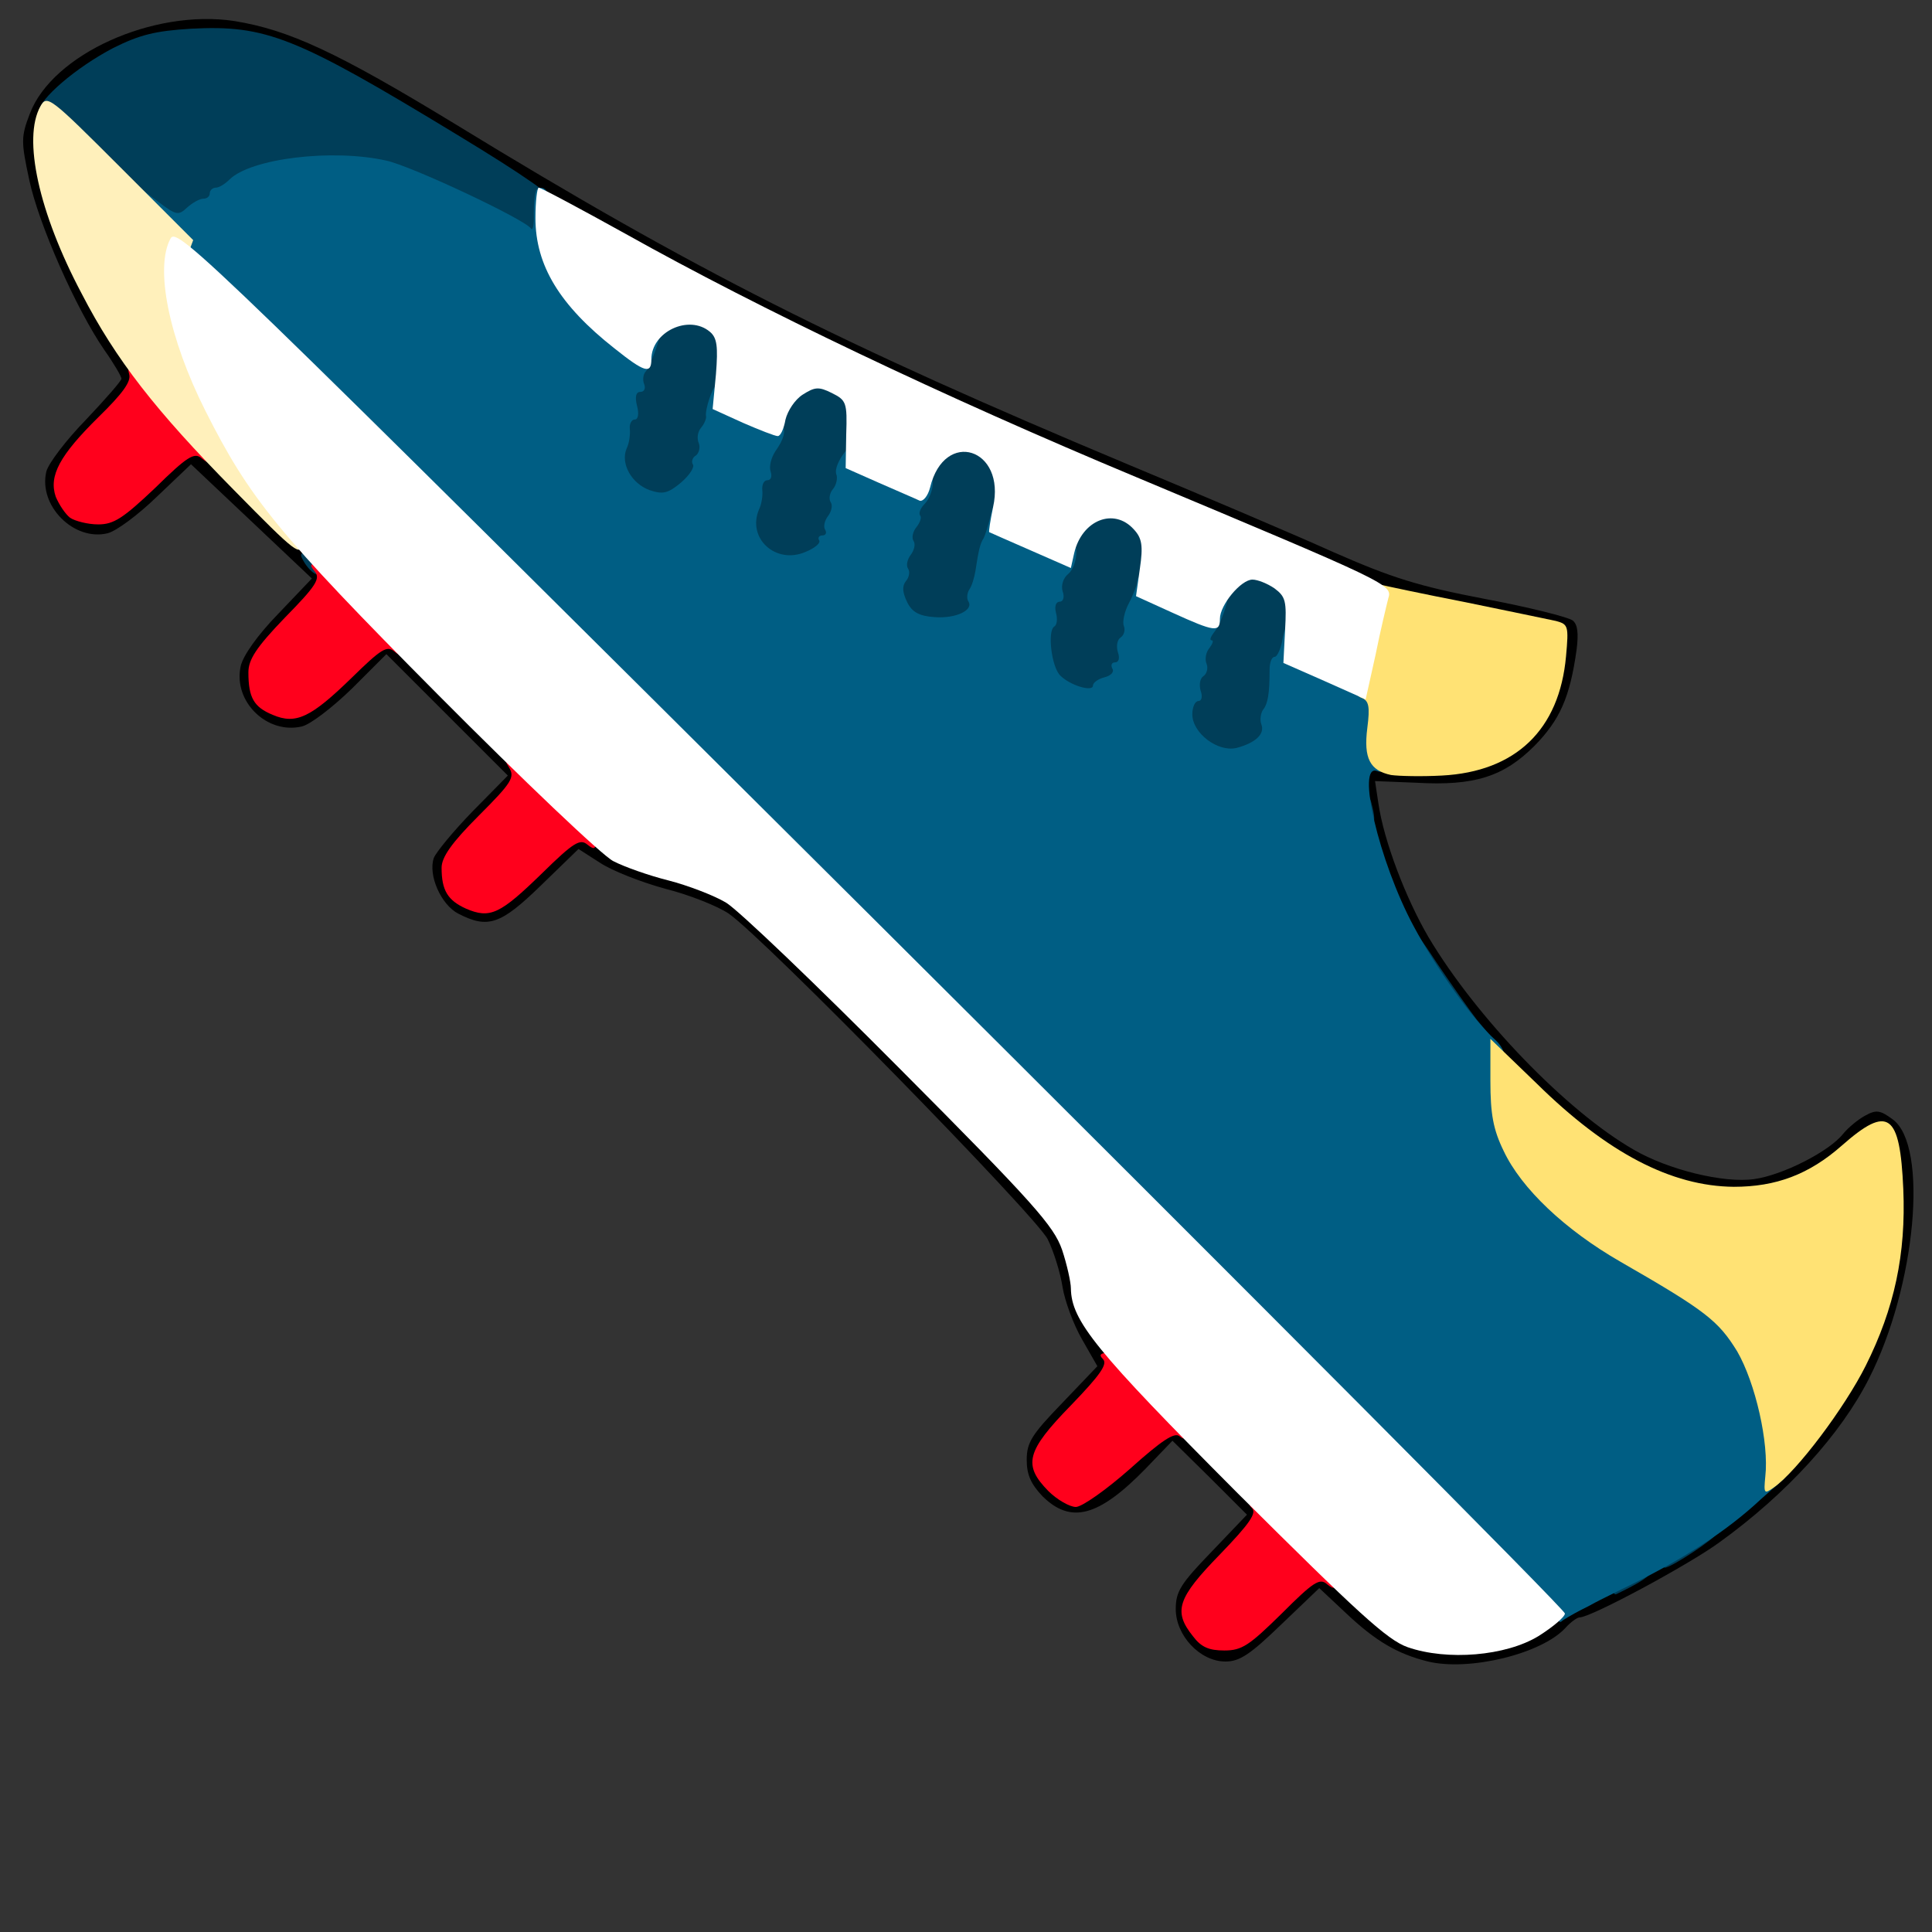 <?xml version="1.0" encoding="utf-8"?>
<!DOCTYPE svg PUBLIC "-//W3C//DTD SVG 1.0//EN" "http://www.w3.org/TR/2001/REC-SVG-20010904/DTD/svg10.dtd">
<svg version="1.0" xmlns="http://www.w3.org/2000/svg" width="50px" height="50px" viewBox="0 0 350 350" preserveAspectRatio="xMidYMid meet">
 <rect x="0" y="0" width="350" height="350" fill="#333333" stroke="none"/>
 <g fill="#000000">
  <path d="M258.7 301 c-5.6 -1.4 -9.5 -3.7 -14.9 -8.8 l-4.8 -4.5 -6.9 6.6 c-5.6 5.4 -7.5 6.7 -10.1 6.7 -4.6 0 -9 -4.7 -9 -9.5 0 -3.2 0.9 -4.6 6.5 -10.4 l6.4 -6.7 -6.7 -6.7 -6.8 -6.7 -4.9 5.1 c-8.5 8.7 -13.5 10 -18.6 5 -2.1 -2.2 -2.9 -3.9 -2.9 -6.6 0 -3.2 0.9 -4.6 6.4 -10.3 l6.4 -6.7 -2.8 -4.9 c-1.5 -2.6 -3.1 -6.9 -3.5 -9.4 -0.4 -2.6 -1.6 -6.5 -2.7 -8.7 -2.1 -4.2 -51.5 -54.7 -57.8 -59 -1.9 -1.3 -7.1 -3.4 -11.5 -4.5 -4.4 -1.2 -9.7 -3.3 -11.8 -4.7 l-3.9 -2.5 -6.8 6.6 c-7.3 7.1 -9.6 7.9 -15 5.1 -3.1 -1.6 -5.5 -7 -4.4 -10.1 0.4 -1 3.5 -4.8 7 -8.4 l6.4 -6.5 -11 -11 -11 -11 -6.2 6.2 c-3.5 3.4 -7.5 6.5 -9.1 6.9 -6.3 1.5 -12.5 -4.5 -11.1 -10.9 0.4 -1.9 3.1 -5.7 6.8 -9.5 l6.1 -6.4 -11 -10.4 -10.9 -10.3 -6.2 5.9 c-3.3 3.2 -7.3 6.2 -8.9 6.6 -6.1 1.5 -12.6 -5 -11.1 -11.2 0.4 -1.5 3.6 -5.7 7.2 -9.4 3.5 -3.7 6.4 -7 6.4 -7.4 0 -0.4 -1.4 -2.8 -3.1 -5.2 -5.1 -7.4 -11.9 -22.8 -13.6 -30.8 -1.5 -7 -1.5 -7.8 0.1 -12 4.1 -10.8 22.4 -19 37 -16.8 9.9 1.6 18.6 5.6 40.1 18.7 43.3 26.5 69.7 39.8 122 61.7 13.2 5.5 29.9 12.6 37 15.8 10.7 4.7 15.5 6.2 27.5 8.5 8 1.5 15.1 3.3 15.9 3.9 0.9 0.7 1.1 2.3 0.7 5.4 -1.2 8.5 -3 12.6 -7.6 17.3 -5.6 5.6 -10.9 7.3 -21.4 6.7 l-7.5 -0.3 0.6 4 c1 6.9 5 17.3 9.1 24.3 8.7 14.6 25 31.5 37.2 38.5 6.2 3.6 16.3 6.1 21.8 5.3 5.1 -0.7 13.6 -5 16.1 -8.2 0.9 -1.1 2.7 -2.6 4 -3.3 2 -1.1 2.7 -1 5 0.7 6.5 4.8 4.2 30.2 -4.3 46.9 -5.1 10.1 -14.9 20.9 -27.1 29.7 -5.6 4.1 -23.3 13.6 -25.3 13.6 -0.5 0 -1.7 0.9 -2.6 1.9 -4.3 4.7 -17.4 7.9 -24.9 6.1z m16.7 -7.5 c2.3 -1.4 4.8 -3 5.6 -3.5 0.8 -0.5 5.8 -3 11 -5.6 11.8 -5.7 19.5 -11.2 28.2 -19.9 11.5 -11.5 18.5 -24.1 20.9 -37.9 1 -6.2 0.8 -17 -0.5 -18.3 -0.2 -0.3 -2.7 1.3 -5.4 3.5 -6.6 5.2 -11.9 6.5 -23.6 6 -8.3 -0.3 -10.2 -0.8 -16.7 -4 -10.1 -5 -20.2 -13.8 -30.3 -26.4 -13.2 -16.5 -19.5 -31.4 -19.6 -45.8 l0 -5.9 5.8 0.9 c11.3 1.6 17.3 0.3 23 -5 2.8 -2.5 5.7 -7.8 6.6 -12.3 0.8 -3.7 2.1 -3.2 -16.9 -6.9 -7.7 -1.5 -16 -3.7 -18.5 -4.9 -2.5 -1.3 -20.2 -8.9 -39.5 -16.9 -52.5 -22 -83.9 -37.8 -125.5 -63.1 -28.1 -17.1 -35.5 -20.2 -45.5 -19.2 -9.5 1 -23.5 10 -25 16 -1.4 5.3 4.9 21.5 13.6 35.3 5.8 9.1 5.5 11.1 -3.1 20 -7.2 7.4 -7.9 9.3 -3.8 11.5 1.6 0.9 2.9 0 8.7 -5.5 10 -9.7 10.7 -9.6 24.9 4.7 14.1 14.3 14.2 14.9 4.7 24.8 -6.7 6.9 -7.3 8.9 -3.3 11 1.6 0.9 2.9 0 8.7 -5.5 10 -9.7 10.6 -9.6 24.8 4.6 10.7 10.6 11.3 11.5 11.3 15.3 0 3.7 -0.6 4.7 -6.4 10.4 -5.2 5.1 -6.3 6.8 -5.6 8.1 2.1 3.9 4.2 3.3 11 -3.5 7.5 -7.5 10.4 -8.2 16.6 -4 2.1 1.4 6.3 3.2 9.3 4.1 14 3.8 12.8 2.9 42.9 32.8 17.7 17.6 29 29.6 30.2 32.1 1.1 2.3 2.4 6.5 3 9.5 0.6 3 2.4 7.7 4 10.3 4.5 7.2 4.1 9.2 -3.5 16.7 -3.6 3.5 -6.5 6.9 -6.5 7.6 0 0.6 0.9 1.9 2 2.9 1.9 1.7 2.1 1.5 9.2 -4.9 9.9 -9 10.9 -8.9 21 1.1 10.2 10.1 10.3 11.4 1.3 20.3 -3.6 3.5 -6.5 6.9 -6.5 7.6 0 0.6 0.9 1.9 2 2.9 2 1.8 2.2 1.8 8.8 -4.8 8.9 -8.8 11 -8.9 19.3 -1.3 9.5 8.9 18.5 10.5 27.3 5.1z"/>
 </g>
 <g fill="#003e59">
  <path d="M283 290.5 c0 -2.2 0.4 -2.5 3.6 -2.5 4.4 0 4.2 1.8 -0.4 3.7 -3.1 1.3 -3.2 1.2 -3.2 -1.2z"/>
  <path d="M292 286.6 c0 -2.3 0.4 -2.6 3.5 -2.6 5.3 0 4.6 1.3 -2.7 4.8 -0.5 0.2 -0.8 -0.8 -0.8 -2.2z"/>
  <path d="M301 281.5 c0 -1.6 0.6 -2.5 1.5 -2.5 0.8 0 1.5 -0.4 1.5 -1 0 -0.5 1.6 -1 3.5 -1 1.9 0 3.5 0.3 3.5 0.8 0 0.7 -8.2 6.2 -9.4 6.2 -0.3 0 -0.6 -1.1 -0.6 -2.5z"/>
  <path d="M187.8 218.8 l-2.7 -3.3 2.5 -0.3 c3.3 -0.4 3.6 -0.1 3.2 3.8 l-0.3 3.2 -2.7 -3.4z"/>
  <path d="M263.7 187.3 c-0.4 -0.3 -0.7 -1.5 -0.7 -2.5 0 -1 -0.7 -1.8 -1.5 -1.8 -0.8 0 -1.5 -0.9 -1.5 -2 0 -1.1 -0.7 -2 -1.5 -2 -0.9 0 -1.5 -0.9 -1.5 -2.5 0 -1.6 -0.6 -2.5 -1.5 -2.5 -1 0 -1.5 -1.1 -1.5 -3.5 0 -1.9 0.3 -3.5 0.8 -3.5 0.4 0.1 2.8 3.3 5.4 7.3 2.7 4 6 8.7 7.4 10.5 l2.7 3.2 -3 0 c-1.6 0 -3.3 -0.3 -3.6 -0.7z"/>
  <path d="M249 160.4 c0 -4.4 1.8 -4.2 3.7 0.4 1.3 3.1 1.2 3.2 -1.2 3.2 -2.2 0 -2.5 -0.4 -2.5 -3.6z"/>
  <path d="M245 146.5 c0 -4 2.4 -4.9 3.4 -1.2 1 3.7 0.7 4.7 -1.4 4.7 -1.6 0 -2 -0.7 -2 -3.5z"/>
  <path d="M215.6 136.9 c-2.1 -1.6 -2.6 -2.9 -2.6 -6.4 0 -5.5 2.7 -17.2 4.6 -19.9 0.8 -1.1 1.4 -2.8 1.4 -3.7 0 -2.8 3.4 -4.9 8.1 -4.9 6.9 0 8.9 2 8.8 8.8 0 3.1 -1 10.2 -2.3 15.7 -1.9 8.3 -2.7 10.2 -4.7 11.2 -3.8 2 -10.3 1.6 -13.3 -0.8z"/>
  <path d="M192 127.3 c-3.8 -1.4 -5 -3.6 -5 -9.2 0 -3.1 0.4 -7.3 0.9 -9.3 0.5 -2.2 0.5 -3.8 0 -3.8 -0.5 0 -0.9 -1.6 -0.9 -3.5 0 -3.1 0.3 -3.5 2.5 -3.5 1.8 0 2.5 -0.5 2.5 -1.8 0 -3.4 3.2 -5.2 9.2 -5.2 7.2 0 8.8 1.7 8.8 9.3 0 3.1 0.5 5.7 1 5.7 0.6 0 1 1.6 1 3.5 0 3 -0.3 3.5 -2.4 3.5 -2.1 0 -2.5 0.6 -3.1 4.8 -0.8 5.7 -2.1 8.2 -4 8.2 -0.8 0 -1.5 0.5 -1.5 1 0 1 -6.4 1.2 -9 0.3z"/>
  <path d="M162.2 113.7 c-2 -2.4 -2.4 -6.8 -1.2 -13.4 1 -5 1 -6.8 0.2 -7.1 -0.7 -0.2 -1.2 -1.9 -1.2 -3.8 0 -3.1 0.3 -3.4 3 -3.4 2.2 0 3 -0.5 3 -1.8 0 -3.3 3.3 -5.2 8.6 -5.2 2.7 0 5.4 0.4 6 0.8 1.7 1.1 3.4 4.8 3.4 7.4 0 3.3 -5.1 25.1 -6.3 26.6 -1.3 1.6 -14.1 1.6 -15.5 -0.1z"/>
  <path d="M57.6 105.5 c0.4 -0.8 0.2 -1.5 -0.3 -1.5 -0.4 0 -1.4 -0.9 -2.1 -2 -1.1 -1.8 -1 -2 1.8 -2 2.8 0 3 0.3 3 3.5 0 2.4 -0.5 3.5 -1.5 3.5 -0.9 0 -1.2 -0.6 -0.9 -1.5z"/>
  <path d="M136 102 c-1.4 -1.4 -2 -3.3 -2 -6.5 0 -5.7 1.9 -14.4 3.6 -17 0.8 -1.1 1.4 -3 1.4 -4.3 0 -1.2 1.2 -3.4 2.6 -4.9 2.2 -2.2 3.2 -2.5 7.4 -2.1 7.4 0.7 8.2 1.8 7.7 10.2 -0.4 6 -2.3 16.6 -4.2 22.7 -1.3 4.1 -13 5.4 -16.5 1.9z"/>
  <path d="M114.4 91.6 c-3.5 -1.5 -4.4 -3.2 -4.4 -8.1 0 -4.2 2.6 -16.9 4 -19.2 0.5 -1 1.4 -3 2 -4.6 0.5 -1.5 2.2 -3.2 3.7 -3.8 3.3 -1.2 9.7 -0.6 11.8 1.1 3.8 3.2 -0.5 29.3 -5.5 33.7 -2.8 2.5 -7 2.9 -11.6 0.9z"/>
  <path d="M92.8 44.2 c-0.1 -0.4 -5 -3.1 -10.8 -5.9 -10.4 -5.2 -16.7 -7.2 -22.6 -7.3 -4.1 0 -12.9 2.7 -14.8 4.5 -0.8 0.8 -1.9 1.5 -2.5 1.5 -0.6 0 -1.1 0.5 -1.1 1 0 0.6 -0.6 1 -1.4 1 -0.7 0 -1.9 0.7 -2.6 1.5 -0.7 0.9 -2.9 1.5 -5.1 1.5 -3.5 0 -4.8 -0.9 -14.4 -10.1 -5.8 -5.6 -10.5 -10.8 -10.5 -11.6 0 -2.3 6.8 -8.1 13.5 -11.6 4.8 -2.4 7.6 -3.1 14.1 -3.5 13.6 -0.7 18.9 1.4 48.2 19.2 12.2 7.4 18.1 11.5 17.7 12.4 -0.3 0.8 -0.5 2.9 -0.5 4.8 0 3.2 -0.2 3.4 -3.4 3.4 -1.9 0 -3.6 -0.3 -3.8 -0.8z"/>
 </g>
 <g fill="#005e84">
  <path d="M153.2 167.4 c-114 -113.5 -128.2 -127.9 -128.2 -130.6 l0 -3 3.6 2.7 c3.3 2.5 3.7 2.6 5.3 1.1 1 -0.9 2.3 -1.6 2.9 -1.6 0.7 0 1.2 -0.4 1.2 -1 0 -0.5 0.5 -1 1.1 -1 0.6 0 1.7 -0.7 2.5 -1.5 3.9 -3.8 18.6 -5.6 28.4 -3.4 4.6 1 25 10.6 26.2 12.3 0.3 0.5 0.6 -0.7 0.5 -2.7 0 -2 0.2 -3.9 0.5 -4.3 1.4 -1.3 2.8 0.9 2.8 4.2 0 4.6 3.2 10.6 8.7 16.5 3.7 4 5.2 4.9 7.9 4.9 3.3 0 3.3 0 2.2 3.3 -0.6 1.7 -1.4 3.6 -1.9 4.1 -0.4 0.5 -0.5 1.5 -0.2 2.2 0.3 0.8 0 1.4 -0.7 1.4 -0.8 0 -1 0.9 -0.6 2.5 0.4 1.5 0.2 2.5 -0.4 2.5 -0.6 0 -1 0.8 -0.9 1.7 0.1 1 -0.1 2.6 -0.6 3.6 -1.1 2.7 0.9 6.3 4.2 7.5 2.4 0.8 3.3 0.6 5.7 -1.4 1.5 -1.3 2.5 -2.8 2.1 -3.3 -0.3 -0.5 0 -1.3 0.6 -1.6 0.5 -0.4 0.8 -1.4 0.5 -2.2 -0.4 -0.9 -0.2 -2.1 0.4 -2.8 0.6 -0.7 1 -1.7 0.9 -2.1 -0.2 -1.2 1.2 -5.4 1.8 -5.4 0.2 0 3.1 1.2 6.4 2.8 6.3 2.9 7.3 4.8 4.4 8.9 -0.8 1.2 -1.2 2.8 -0.9 3.7 0.3 0.9 0.1 1.6 -0.6 1.6 -0.6 0 -1 0.8 -0.9 1.8 0.1 0.9 -0.1 2.5 -0.6 3.5 -2.2 5.2 3 10 8.4 7.7 1.7 -0.7 2.8 -1.6 2.5 -2.1 -0.3 -0.5 0 -0.9 0.6 -0.9 0.6 0 0.8 -0.5 0.5 -1 -0.4 -0.6 -0.1 -1.7 0.5 -2.5 0.6 -0.8 0.9 -1.9 0.5 -2.5 -0.4 -0.6 -0.2 -1.7 0.4 -2.4 0.6 -0.7 0.9 -2 0.6 -2.7 -0.6 -1.9 3.2 -6.8 4.2 -5.3 1.4 1.9 7.1 4.4 10.3 4.4 2.5 0 3 0.4 3 2.4 0 1.4 -0.7 3.1 -1.5 3.9 -0.8 0.8 -1.1 1.7 -0.8 2.1 0.3 0.3 0 1.2 -0.6 2 -0.7 0.8 -1 2 -0.6 2.6 0.4 0.6 0.1 1.7 -0.5 2.5 -0.6 0.8 -0.9 1.9 -0.5 2.5 0.4 0.6 0.2 1.6 -0.4 2.3 -0.7 0.9 -0.6 2 0.2 3.7 0.9 1.9 2.2 2.6 5 2.8 3.9 0.3 7.2 -1.3 6.1 -2.9 -0.3 -0.5 -0.2 -1.5 0.2 -2.1 0.5 -0.7 0.9 -2.2 1.1 -3.3 0.6 -4 0.9 -5.1 1.5 -6 0.3 -0.6 0.9 -2.5 1.3 -4.3 0.7 -3.4 3.5 -4.5 3.5 -1.3 0 1.3 1.5 2.5 4.9 4 2.7 1.1 5.4 2.1 6 2.1 1.7 0 1.3 4.6 -0.4 6 -0.9 0.7 -1.3 2.1 -1 3.1 0.4 1.1 0.1 1.9 -0.5 1.9 -0.7 0 -1 0.8 -0.7 2 0.3 1.1 0.2 2.2 -0.3 2.5 -1.3 0.8 -0.5 7.4 1.1 8.9 1.8 1.8 5.9 3 5.9 1.8 0 -0.5 0.9 -1.2 2.1 -1.5 1.2 -0.3 1.8 -1 1.4 -1.6 -0.3 -0.6 -0.1 -1.1 0.5 -1.1 0.7 0 0.9 -0.8 0.5 -1.9 -0.3 -1.1 -0.1 -2.2 0.5 -2.6 0.6 -0.4 0.9 -1.3 0.6 -2.1 -0.3 -0.7 0.1 -2.6 0.9 -4.1 0.8 -1.5 1.5 -3.4 1.5 -4 0 -1.5 2.6 -1.7 3.5 -0.3 1.1 1.7 7.9 4.2 8.3 3 0.2 -0.5 1.4 -1 2.7 -1 2.2 0 2.3 0.3 1.5 3.1 -0.5 1.7 -1.4 3.7 -2.1 4.5 -0.6 0.8 -0.8 1.4 -0.4 1.4 0.4 0 0.2 0.6 -0.4 1.4 -0.6 0.7 -0.9 2 -0.5 2.9 0.3 0.8 0 1.8 -0.6 2.2 -0.6 0.4 -0.8 1.5 -0.5 2.6 0.4 1.1 0.2 1.9 -0.4 1.9 -0.6 0 -1.1 1.1 -1.1 2.4 0 3.4 4.6 6.9 8 6.1 3.4 -0.9 5.2 -2.5 4.5 -4.3 -0.3 -0.8 -0.1 -2 0.3 -2.6 0.9 -1.1 1.2 -3 1.2 -7.3 0 -1.3 0.4 -2.3 0.9 -2.3 0.5 0 1.2 -1.6 1.5 -3.5 0.8 -4.3 3.6 -4.8 3.6 -0.7 0 2.4 0.8 3 7.3 5.8 l7.2 3.1 0.3 8.3 c0.2 7.1 0.1 8.2 -1.3 7.7 -3.9 -1.6 0.3 16.4 6.6 28.1 4 7.5 10.9 17.2 14.8 20.6 1.6 1.5 2.1 3.1 2.1 7 0 10.8 8 21 23.7 30.3 4.9 2.8 10.7 6.3 13 7.7 4.6 2.7 9.7 9.7 11.3 15.6 0.6 1.9 1.3 6.9 1.7 11.1 l0.6 7.7 -4.3 3.8 c-6.3 5.9 -14.4 11.1 -25.2 16.3 -5.3 2.6 -10.3 5.2 -11 5.9 -1.2 0.9 -25.2 -22.5 -129.6 -126.4z"/>
 </g>
 <g fill="#ff001c">
  <desc>cursor-land.com</desc><path d="M216.1 296.4 c-3.6 -4.5 -2.8 -6.9 4.9 -14.8 5.4 -5.6 6.7 -7.5 5.8 -8.4 -0.9 -0.9 -0.5 -1.2 1.8 -1.2 4.1 0 13.4 9.3 13.4 13.4 0 2.5 -0.2 2.7 -1.6 1.6 -1.3 -1.2 -2.5 -0.4 -8.2 5.3 -5.9 5.8 -7.2 6.7 -10.4 6.7 -2.8 0 -4.2 -0.6 -5.7 -2.6z"/>
  <path d="M189.9 270.1 c-4.6 -4.7 -4 -7.2 4.1 -15.5 5.4 -5.6 6.7 -7.5 5.8 -8.4 -0.9 -0.9 -0.4 -1.2 2.4 -1.2 3.1 0 4.2 0.7 8.2 5.4 3 3.6 4.6 6.4 4.6 8.1 0 2.1 -0.3 2.5 -1.3 1.7 -0.9 -0.8 -3.2 0.7 -9 5.9 -4.3 3.8 -8.7 6.9 -9.8 6.9 -1.1 0 -3.4 -1.3 -5 -2.9z"/>
  <path d="M84.4 164.6 c-3.3 -1.5 -4.4 -3.3 -4.4 -7.4 0 -1.9 1.8 -4.5 6.7 -9.4 6.1 -6.1 6.6 -7 5.5 -8.8 -1.1 -1.8 -1 -2 1.5 -2 4 0 14.3 10.3 14.3 14.3 0 2.6 -0.2 2.8 -1.6 1.7 -1.3 -1.1 -2.5 -0.4 -8.2 5.2 -7.6 7.4 -9.4 8.3 -13.8 6.4z"/>
  <path d="M49.4 129.5 c-3.4 -1.4 -4.4 -3.1 -4.4 -7.7 0 -2.3 1.4 -4.5 6.6 -9.9 5.7 -5.8 6.5 -7.1 5.4 -8.4 -1.1 -1.3 -0.8 -1.5 1.6 -1.5 4.1 0 14.4 10.3 14.4 14.3 0 2.6 -0.2 2.8 -1.6 1.7 -1.3 -1.1 -2.4 -0.4 -7.7 4.8 -7.4 7.2 -10.1 8.5 -14.3 6.7z"/>
  <path d="M12.7 93.8 c-0.9 -0.7 -2 -2.4 -2.6 -3.8 -1.3 -3.8 0.7 -7.5 7.8 -14.5 4.3 -4.2 5.9 -6.4 5.5 -7.7 -0.4 -1.4 0 -1.8 1.8 -1.8 3.1 0 12.8 11.9 12.8 15.7 0 2.2 -0.2 2.4 -1.5 1.3 -1.3 -1.1 -2.6 -0.3 -8.4 5.4 -5.8 5.5 -7.5 6.6 -10.3 6.6 -1.9 0 -4.2 -0.6 -5.1 -1.2z"/>
 </g>
 <g fill="#ffe274">
  <path d="M319.8 267.5 c0.7 -6.1 -1.8 -17 -5.1 -22.7 -3.4 -5.5 -5.6 -7.3 -21.1 -16.2 -10.1 -5.8 -18 -13.3 -21.2 -20.1 -1.9 -3.9 -2.4 -6.7 -2.4 -12.7 l0 -7.6 8.4 8.1 c12.8 12.6 24.4 18.6 35.7 18.7 7.6 0 13.6 -2.2 19.6 -7.5 8.4 -7.4 10.5 -5.8 11.1 7.9 0.5 11.8 -1.6 21.6 -6.8 32 -3.8 7.6 -12.5 19.2 -16.7 22.1 -1.7 1.2 -1.8 1.1 -1.5 -2z"/>
  <path d="M252 140.4 c-3.8 -0.8 -5 -3 -4.3 -8.5 0.5 -3.9 0.3 -5 -1.1 -5.5 -2.1 -0.8 -2 -5.8 0.2 -14.4 1.3 -4.8 2.1 -6.4 3.2 -6.1 0.8 0.2 7.8 1.7 15.5 3.2 7.7 1.6 15.1 3.1 16.4 3.4 2.2 0.6 2.3 0.9 1.8 6.4 -1.2 13.3 -9.1 20.9 -22.5 21.6 -3.7 0.2 -7.8 0.1 -9.2 -0.1z"/>
 </g>
 <g fill="#fff0bb">
  <path d="M42.4 88.8 c-14.2 -14.4 -21.4 -23.6 -27.6 -35.6 -7.8 -14.7 -10.7 -28.1 -7.5 -33.9 1.2 -2.2 1.7 -1.8 14.5 11 l13.2 13.2 -1.2 3.2 c-0.9 2.4 -0.9 4.3 0 8.4 1.7 7.3 8.8 21.7 15.6 31.9 4.2 6.2 5.6 9.2 5.4 11.3 -0.3 2.6 -1 2.1 -12.4 -9.5z"/>
 </g>
 <g fill="#ffffff">
  <path d="M255 298.4 c-3.7 -1.3 -9.1 -6.3 -30.8 -27.9 -25.8 -25.9 -30.1 -31.2 -30.2 -37.1 0 -1.1 -0.7 -4.3 -1.6 -7 -1.5 -4.3 -5.1 -8.4 -29.3 -32.7 -15.2 -15.3 -29.4 -28.9 -31.6 -30.2 -2.2 -1.3 -6.9 -3.1 -10.4 -4 -3.6 -0.9 -8.1 -2.5 -10 -3.5 -2 -1 -16.3 -14.6 -31.8 -30.2 -28.9 -29.1 -34.1 -35.5 -42.1 -51.4 -6.6 -13.1 -9.2 -25.9 -6.3 -31.2 1.2 -2.2 6.9 3.4 126.9 122.8 69.1 68.8 125.7 125.6 125.7 126.3 0 0.6 -2.1 2.4 -4.8 4.1 -5.9 3.6 -16.5 4.5 -23.7 2z"/>
  <path d="M240 123.4 l-7.5 -3.3 0.3 -5.9 c0.3 -5.3 0.1 -6.1 -1.9 -7.6 -1.3 -0.9 -3.1 -1.6 -4 -1.6 -2.1 0 -5.9 4.6 -5.9 7.1 0 2.5 -0.9 2.4 -8.6 -1.1 l-6.6 -3 0.7 -5 c0.6 -4.1 0.4 -5.5 -1.1 -7.1 -3.6 -4 -9.4 -1.7 -10.8 4.3 l-0.6 2.7 -7.3 -3.2 c-3.9 -1.7 -7.3 -3.2 -7.5 -3.3 -0.1 -0.1 0.2 -2.1 0.7 -4.5 2.4 -10.7 -8.8 -14.3 -11.4 -3.6 -0.4 1.6 -1.3 2.6 -1.9 2.4 -0.6 -0.3 -3.9 -1.7 -7.3 -3.2 l-6.1 -2.7 0.1 -6.1 c0.2 -5.8 0 -6.2 -2.6 -7.5 -2.4 -1.2 -3.1 -1.1 -5.3 0.3 -1.4 0.9 -2.7 2.9 -3.1 4.5 -0.3 1.7 -0.9 3 -1.4 3 -0.5 0 -3.3 -1.1 -6.3 -2.4 l-5.5 -2.5 0.6 -6.3 c0.4 -5.1 0.2 -6.6 -1.1 -7.7 -3.8 -3.2 -10.6 0 -10.6 5 0 2.7 -1.2 2.4 -6.7 -2 -9.9 -7.8 -14.3 -15 -14.3 -23.6 0 -3 0.3 -5.5 0.6 -5.5 0.4 0 7.5 3.8 15.8 8.4 24.1 13.5 57.6 29.5 92.6 44.1 45.8 19.2 46.3 19.4 45.5 21.9 -0.3 1.2 -1.4 5.7 -2.3 10.2 l-1.8 8.1 -7.4 -3.3z"/>
 </g>
</svg>